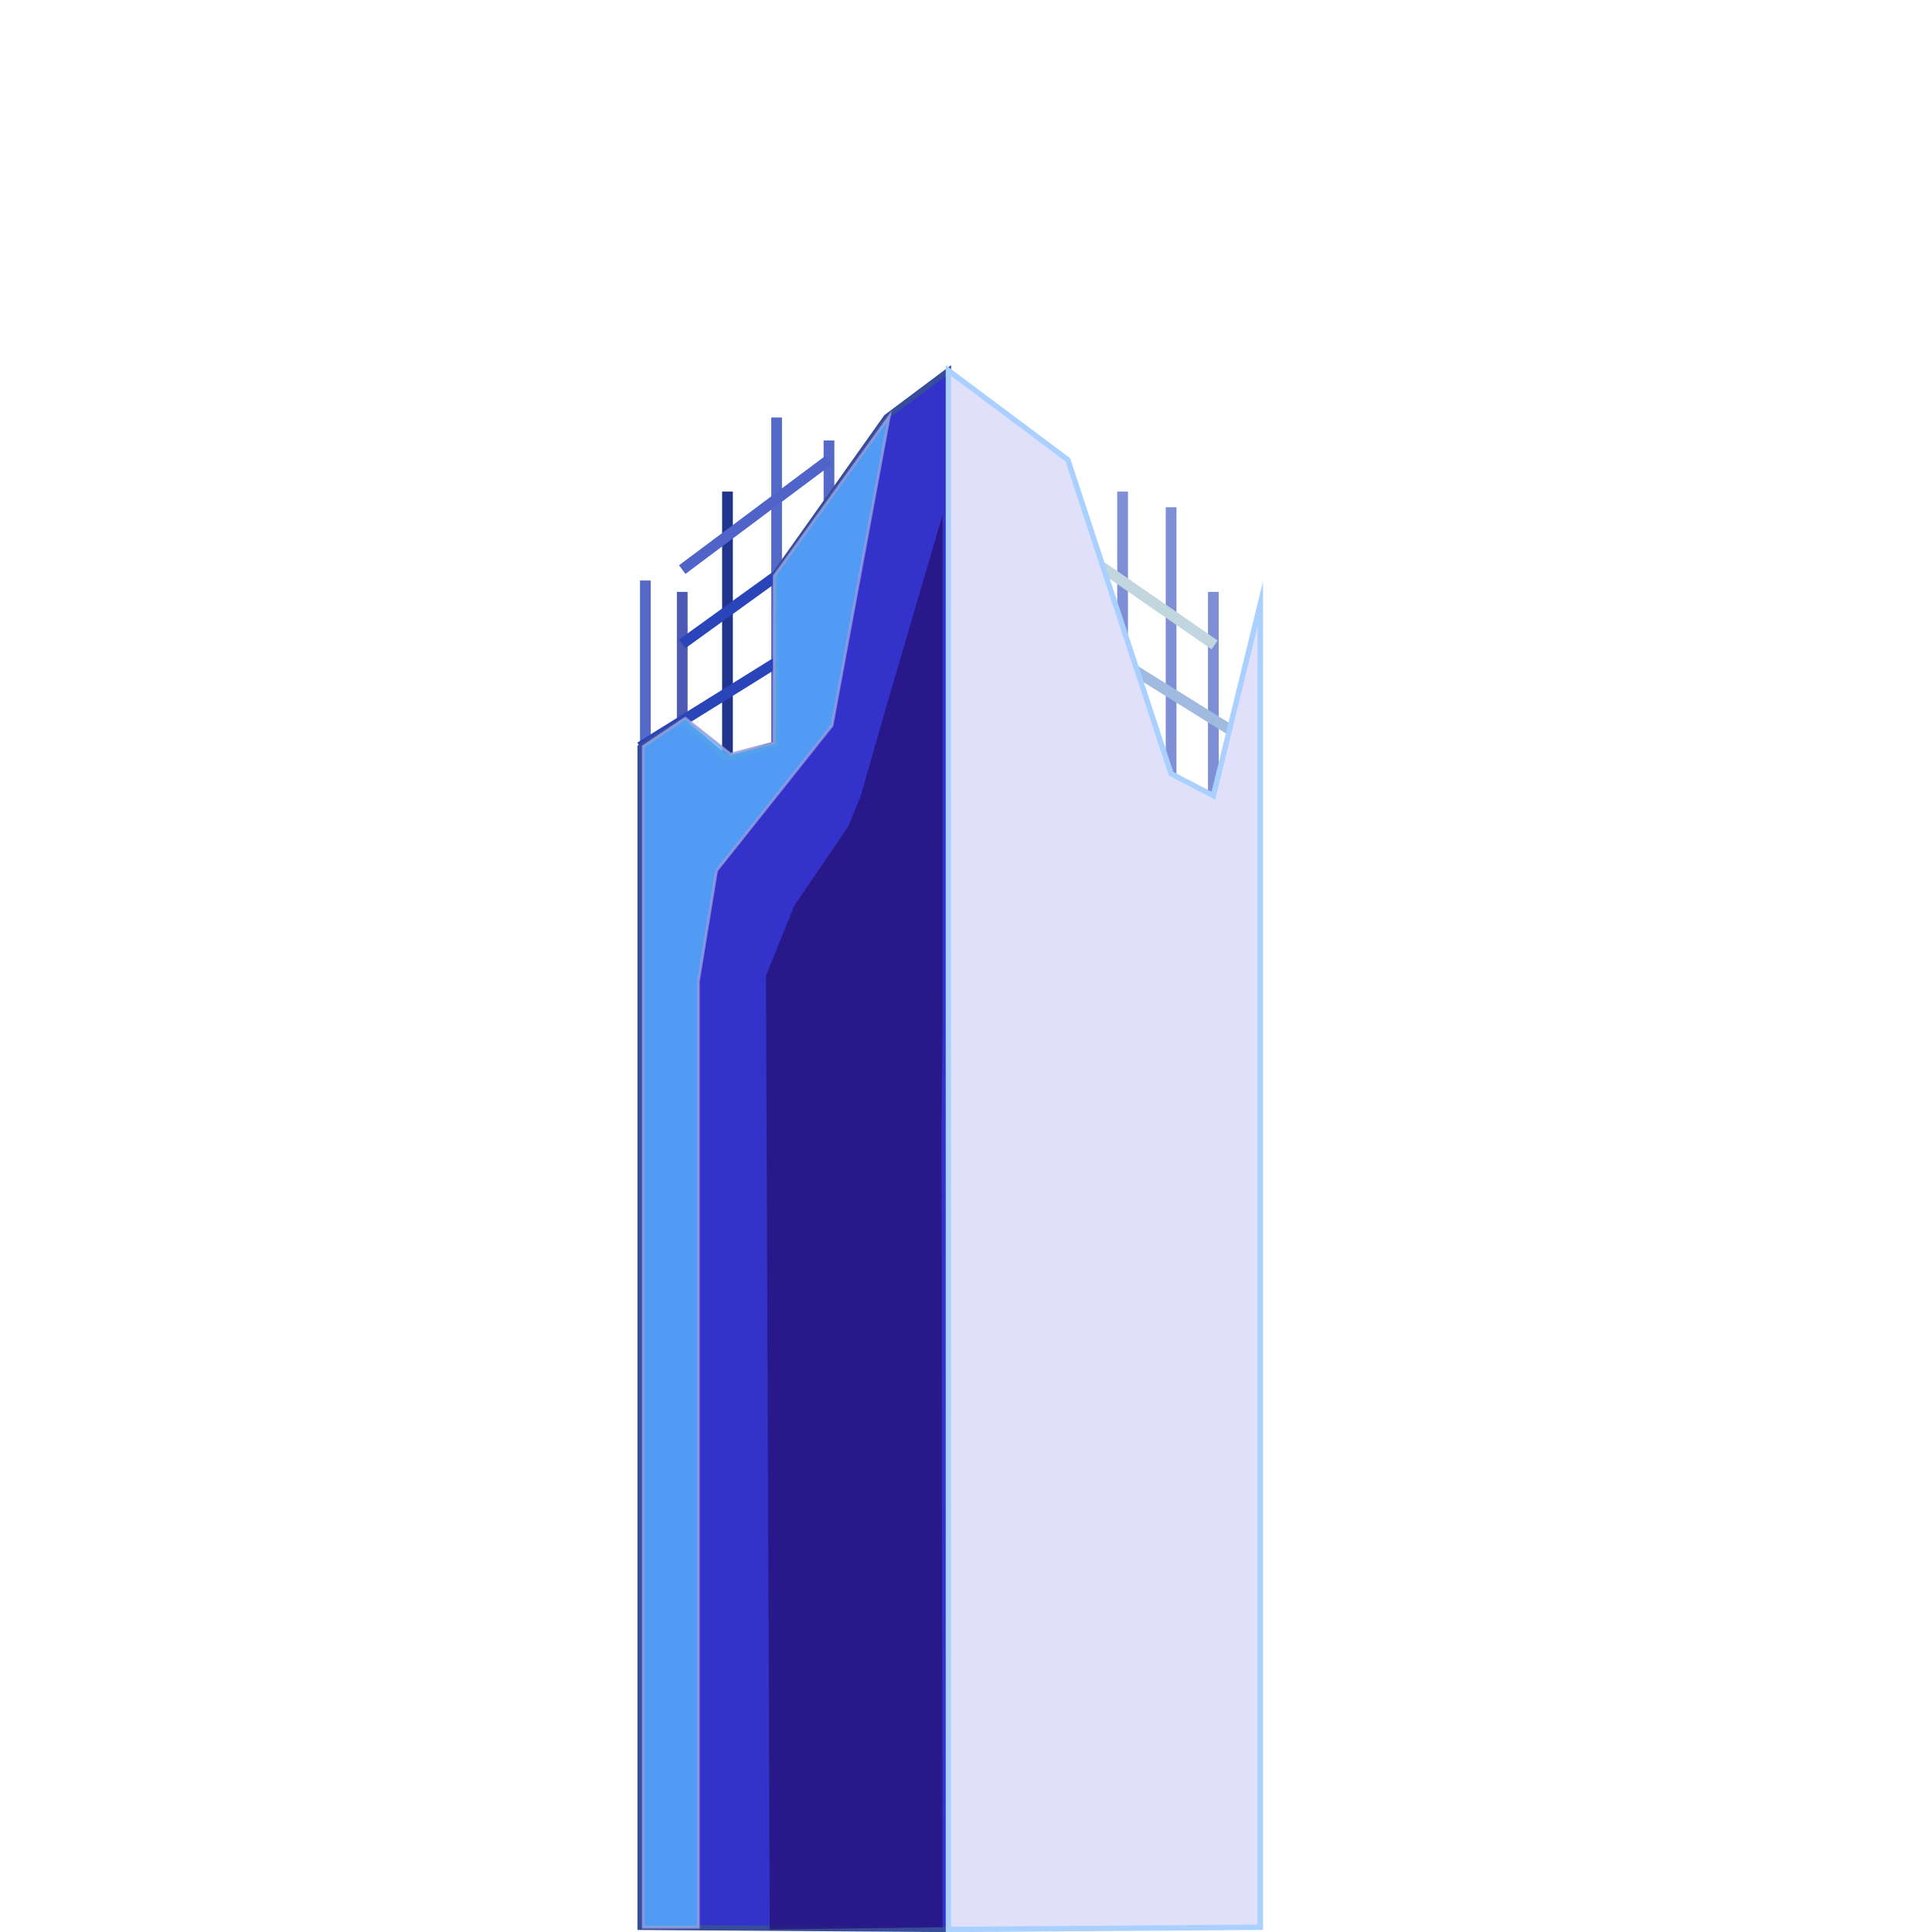 <svg id="Building_BG" data-name="Building&amp;BG" xmlns="http://www.w3.org/2000/svg" viewBox="0 0 720 720"><defs><style>.cls-1,.cls-2,.cls-3,.cls-4,.cls-6,.cls-7,.cls-8,.cls-9{fill:none;}.cls-1{stroke:#4d59b2;}.cls-1,.cls-10,.cls-11,.cls-12,.cls-2,.cls-3,.cls-4,.cls-5,.cls-6,.cls-7,.cls-8,.cls-9{stroke-miterlimit:10;}.cls-1,.cls-2,.cls-3,.cls-4,.cls-5,.cls-6,.cls-7,.cls-8,.cls-9{stroke-width:4px;}.cls-2{stroke:#20348b;}.cls-3{stroke:#556ac8;}.cls-4,.cls-5{stroke:#7f8fd6;}.cls-5{fill:#e2e1f9;}.cls-6{stroke:#c1d6de;}.cls-7{stroke:#a1bbe0;}.cls-8{stroke:#2a45ba;}.cls-9{stroke:#4f63c9;}.cls-10{fill:#33c;stroke:#374d9b;}.cls-10,.cls-11{stroke-width:2px;}.cls-11{fill:#e0e0fa;stroke:#a9d0ff;}.cls-12{fill:#5ab5ff;stroke:#979fdd;}.cls-12,.cls-13{opacity:0.8;}.cls-13{fill:#26127a;}</style></defs><line class="cls-1" x1="254.25" y1="296.45" x2="254.25" y2="220.58"/><line class="cls-2" x1="271.11" y1="287" x2="271.11" y2="183.2"/><line class="cls-3" x1="289.42" y1="277.07" x2="289.42" y2="155.59"/><line class="cls-3" x1="308.94" y1="265.8" x2="308.94" y2="164.15"/><line class="cls-3" x1="240.51" y1="305.23" x2="240.51" y2="216.33"/><line class="cls-4" x1="436.43" y1="288.36" x2="436.43" y2="189.03"/><line class="cls-5" x1="452.18" y1="296.53" x2="452.18" y2="220.58"/><line class="cls-4" x1="418.36" y1="237.04" x2="418.36" y2="183.2"/><line class="cls-6" x1="410.59" y1="211.26" x2="452.66" y2="240.33"/><line class="cls-7" x1="422.75" y1="249.76" x2="452.18" y2="268.08"/><line class="cls-7" x1="469.67" y1="278.98" x2="452.18" y2="268.08"/><line class="cls-8" x1="254.25" y1="239.96" x2="307.96" y2="201.2"/><line class="cls-8" x1="238.56" y1="278.45" x2="289.17" y2="246.96"/><line class="cls-9" x1="254.25" y1="212.27" x2="308.94" y2="171.37"/><polygon class="cls-10" points="353.45 719.05 238.56 718.24 238.56 278.45 254.25 268.69 271.11 282.82 289.42 277.07 288.89 213.72 330.3 155.4 353.45 138.07 353.45 719.05"/><polygon class="cls-11" points="469.68 718.24 353.45 719.05 353.45 138.07 397.97 171.37 436.43 288.36 452.18 296.52 469.68 224.99 469.68 718.24"/><polygon class="cls-12" points="239.71 278.12 239.71 718.24 260.29 718.24 260.29 365.73 267.04 324.48 310.08 270.41 331.44 155.08 288.53 214.65 288.53 276.75 272.25 281 255.39 267.63 239.71 278.12"/><polygon class="cls-13" points="285.46 363.66 286.86 719.05 351.27 718.24 350.89 420.13 351.28 379.5 351.27 347.91 351.28 191.81 330.47 262.7 320.65 296.96 316.05 308.07 295.99 337.56 285.46 363.66"/></svg>